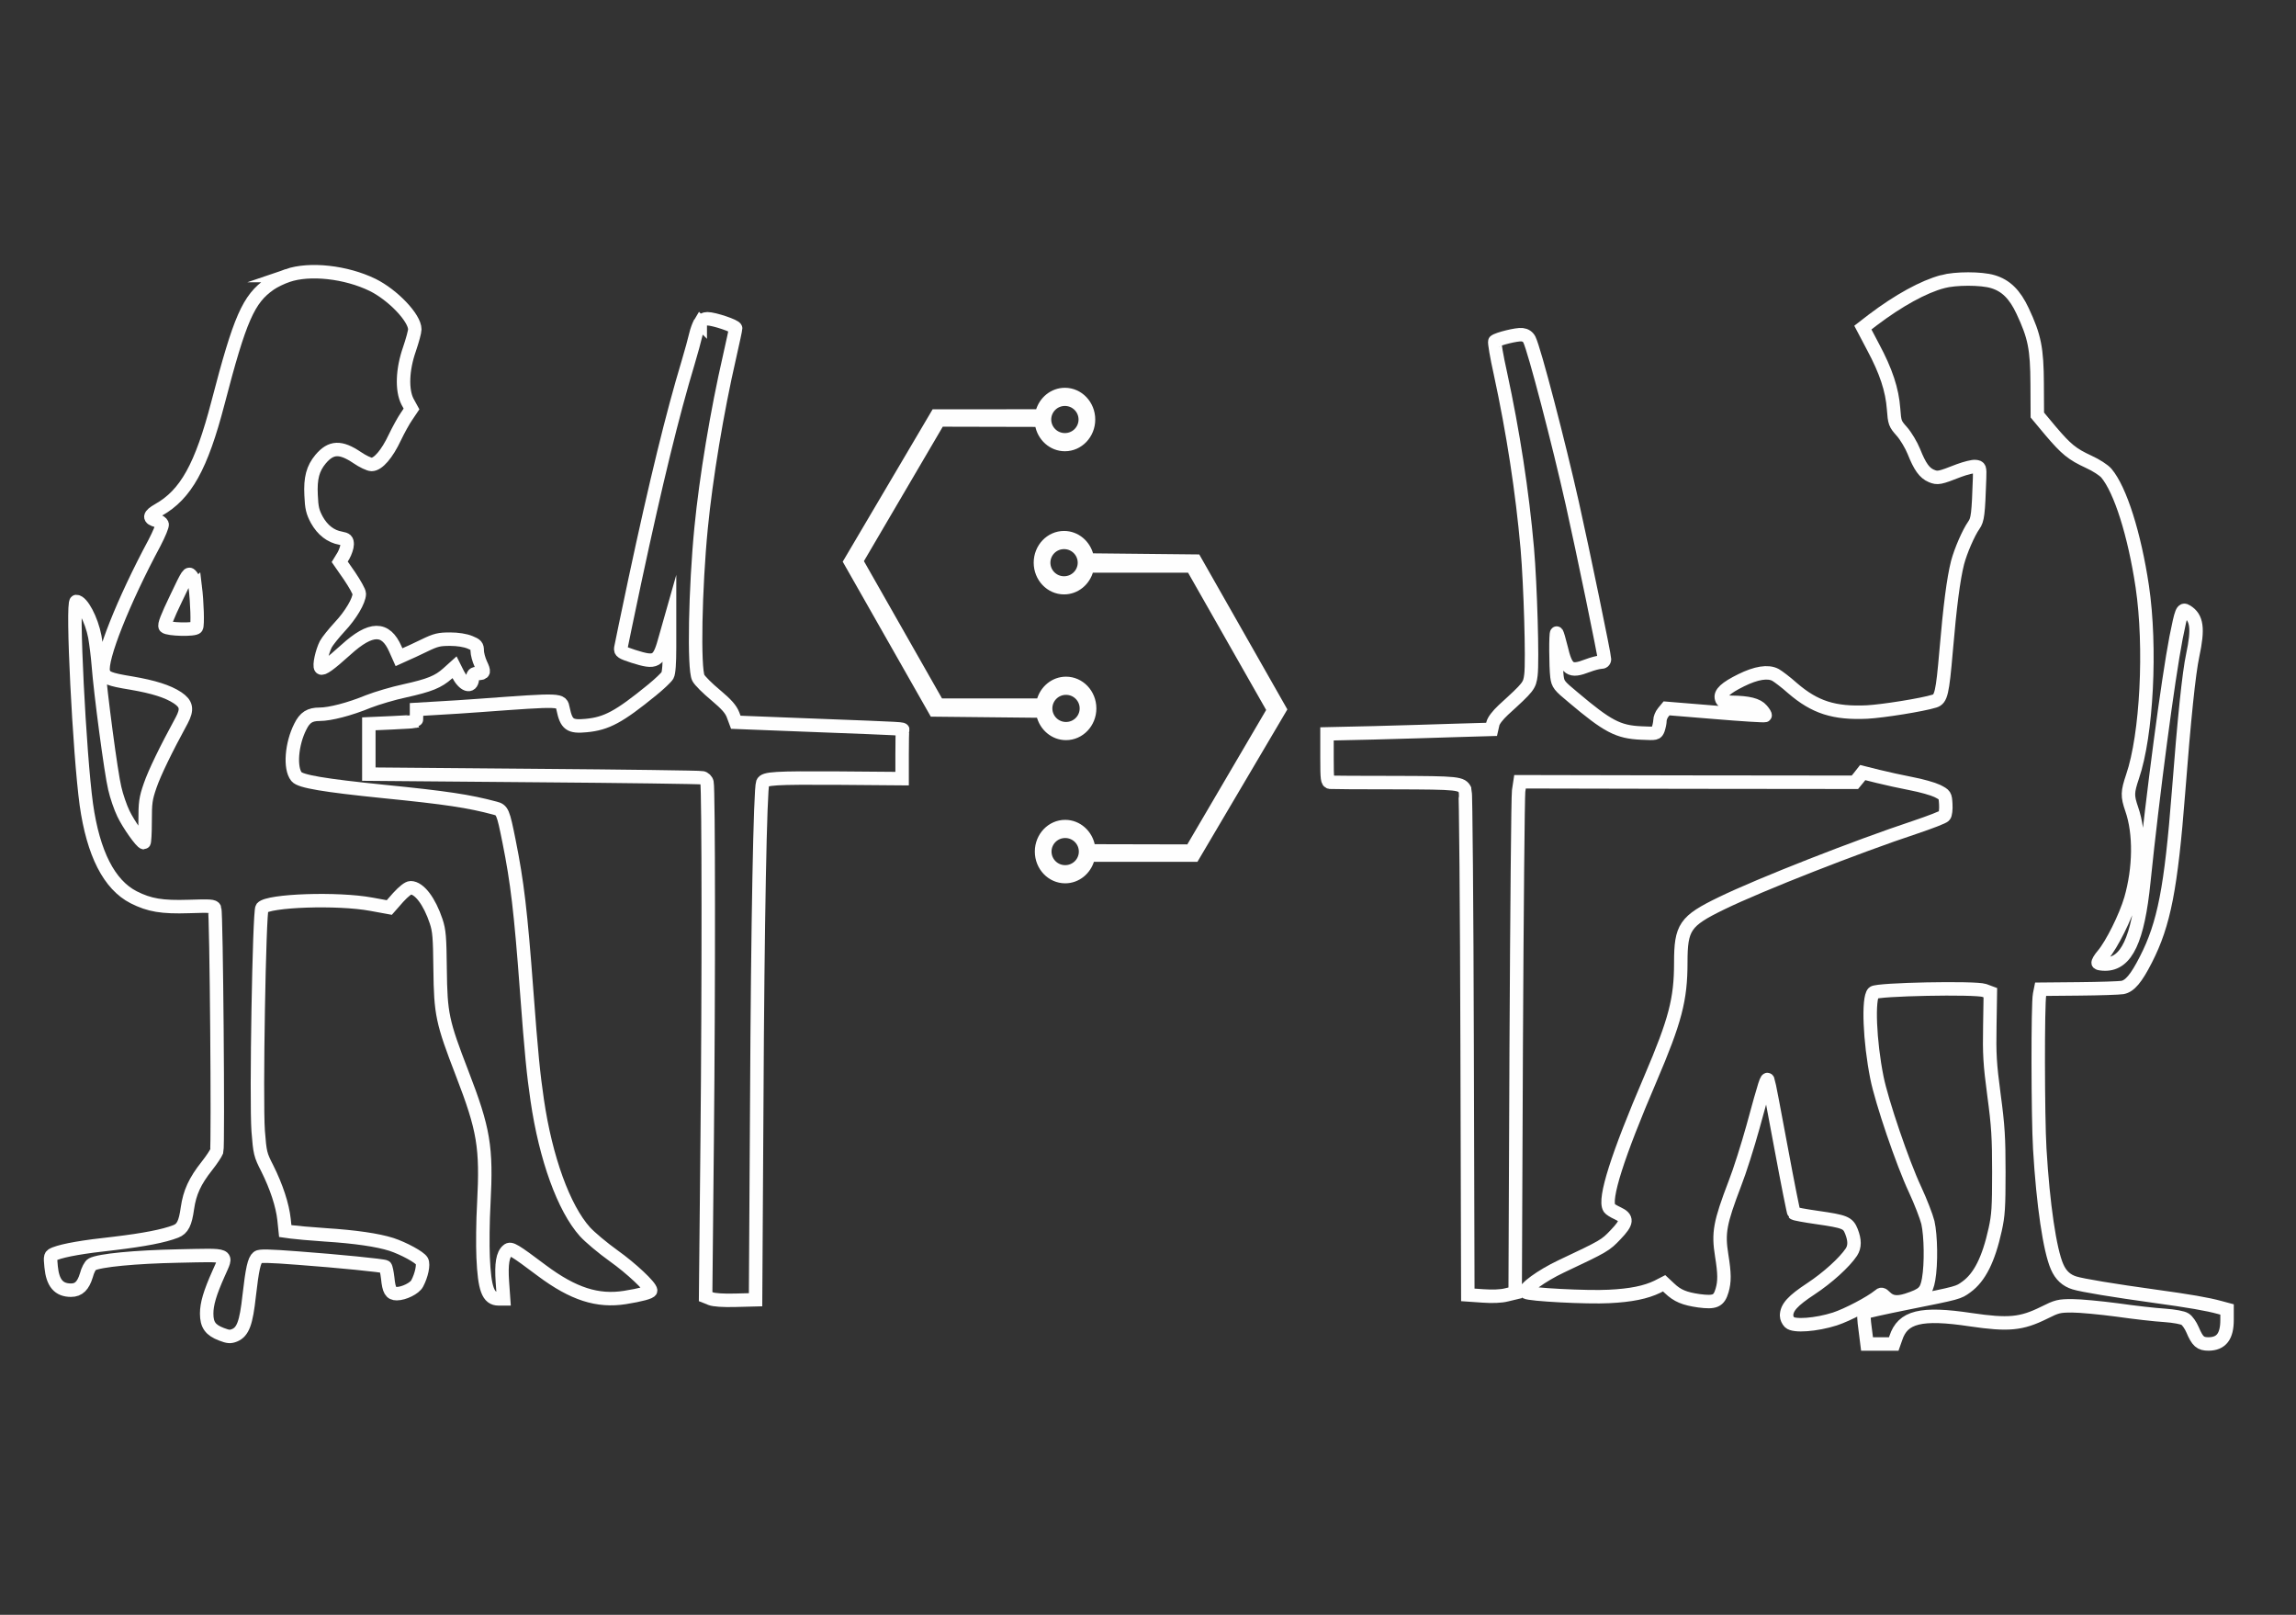 <?xml version="1.0" encoding="UTF-8"?>
<!DOCTYPE svg PUBLIC "-//W3C//DTD SVG 1.1//EN" "http://www.w3.org/Graphics/SVG/1.1/DTD/svg11.dtd">
<!-- Creator: CorelDRAW -->
<svg xmlns="http://www.w3.org/2000/svg" xml:space="preserve" width="43.349mm" height="30.48mm" version="1.1" style="shape-rendering:geometricPrecision; text-rendering:geometricPrecision; image-rendering:optimizeQuality; fill-rule:evenodd; clip-rule:evenodd"
viewBox="0 0 4334.92 3048"
 xmlns:xlink="http://www.w3.org/1999/xlink"
 xmlns:xodm="http://www.corel.com/coreldraw/odm/2003">
 <rect x="0" y="0" width="4334.92" height="3048" fill="#333333" stroke="none"/>
 <defs>
  <style type="text/css">
   <![CDATA[
    .str1 {stroke:#FEFEFE;stroke-width:8.47;stroke-miterlimit:28.654}
    .str0 {stroke:#FEFEFE;stroke-width:25.4;stroke-miterlimit:28.654}
    .fil0 {fill:none;fill-rule:nonzero}
    .fil1 {fill:#FEFEFE}
   ]]>
  </style>
 </defs>
 <g id="Capa_x0020_1">
  <path class="fil0 str0" d="M542.81 520.13c-10.81,3.6 -25.54,10.8 -33.07,16.04 -40.6,28.16 -56.65,64.5 -98.23,224.29 -31.43,120.49 -60.58,172.88 -112.31,202.02 -18.34,10.48 -18.99,16.04 -2.62,20.3 4.26,0.98 8.51,3.93 9.5,6.55 0.98,2.62 -5.57,18.33 -14.41,35.36 -59.26,110.34 -102.48,219.7 -96.59,243.28 2.95,11.13 10.48,14.41 52.72,21.28 42.23,7.21 69.08,15.72 87.42,27.83 17.03,11.46 18.99,21.61 7.86,42.57 -30.13,55.33 -51.41,99.21 -59.59,123.11 -8.52,24.56 -9.5,32.09 -9.5,67.45 0,22.27 -0.98,40.27 -2.29,40.27 -4.59,0 -29.14,-34.7 -38.64,-54.68 -5.56,-11.46 -13.1,-33.07 -16.37,-47.8 -6.88,-27.5 -27.18,-180.74 -31.11,-233.13 -1.3,-16.37 -4.25,-39.95 -6.54,-53.04 -6.23,-32.42 -24.23,-66.47 -35.04,-66.47 -8.51,0 5.9,287.81 18.99,383.09 13.1,92.66 43.22,151.6 89.39,175.17 29.8,15.06 53.37,18.99 104.12,17.36 40.6,-1.31 46.82,-0.99 48.79,3.6 3.27,7.86 6.87,449.23 3.93,458.4 -1.64,4.25 -9.83,16.7 -18.67,27.83 -22.59,28.48 -32.41,50.09 -36.67,79.56 -3.93,28.49 -9.17,38.97 -21.94,43.88 -22.59,8.84 -60.57,16.04 -115.25,22.59 -60.57,6.55 -95.28,12.77 -112.64,19.32 -9.49,3.93 -9.49,3.93 -7.53,24.88 2.95,30.78 14.41,44.21 37.66,44.21 14.4,0 22.92,-8.52 28.81,-27.84 2.62,-10.15 7.53,-19.31 10.81,-20.95 14.07,-7.53 80.87,-14.08 163.38,-15.72 98.88,-1.96 92.01,-4.91 75.64,32.75 -16.7,37.32 -22.6,57.95 -22.6,75.96 0,21.28 7.21,31.1 27.84,38.96 12.77,4.91 16.7,5.24 24.88,1.97 15.72,-6.55 21.94,-23.25 27.5,-74.33 5.9,-51.41 9.5,-67.45 16.38,-73.01 3.6,-2.95 20.3,-2.62 75.96,1.63 74.98,5.57 161.09,14.08 164.69,16.37 1.31,0.99 3.28,10.48 4.59,21.61 2.29,22.92 5.89,29.14 17.02,29.14 13.43,0 34.06,-10.15 38.64,-19.31 8.19,-15.39 12.44,-35.69 8.84,-42.24 -3.93,-7.2 -34.71,-23.9 -57.63,-31.43 -25.86,-8.19 -67.77,-14.41 -124.42,-18.01 -28.81,-1.97 -57.63,-4.59 -64.17,-5.57l-11.79 -1.64 -2.29 -21.93c-2.95,-26.85 -14.08,-61.23 -31.76,-96.59 -13.1,-25.54 -13.76,-28.82 -17.03,-70.07 -4.26,-59.27 1.97,-414.85 7.2,-421.4 11.79,-14.08 142.76,-18.67 206.28,-6.88l34.06 6.22 16.69 -18.99c10.48,-11.46 19.32,-18.33 23.58,-18.33 16.37,0 35.69,25.86 48.13,63.19 5.89,17.68 6.88,29.8 7.53,90.7 0.98,84.47 3.93,98.88 41.59,196.45 40.92,106.09 46.49,138.83 40.92,245.57 -1.96,33.4 -2.29,78.91 -1.31,101.51 2.62,60.24 9.5,78.58 29.14,78.58l9.5 0 -2.29 -32.42c-2.29,-33.72 0.65,-51.73 10.15,-59.26 5.56,-4.91 12.44,-0.66 64.83,38.63 58.94,43.88 104.78,58.61 156.51,50.43 29.14,-4.59 48.46,-9.82 48.46,-13.1 0,-7.53 -36.67,-41.91 -69.74,-65.48 -20.63,-14.74 -45.19,-35.37 -54.36,-45.52 -39.94,-44.53 -74,-138.5 -90.04,-248.19 -7.2,-49.11 -11.13,-87.75 -19.97,-206.28 -11.13,-150.28 -18.01,-206.6 -33.07,-281.58 -11.46,-57.3 -12.77,-59.92 -26.85,-63.52 -48.79,-13.1 -92.01,-19.65 -210.21,-31.44 -112.96,-11.46 -157.16,-18.99 -164.37,-27.83 -13.09,-16.04 -9.49,-61.88 7.21,-94.62 8.51,-17.36 18,-23.25 36.34,-23.25 19.65,0 56.65,-9.5 92.33,-24.23 16.05,-6.22 46.83,-15.39 68.44,-19.97 47.15,-10.48 63.19,-17.03 80.87,-32.75l13.1 -11.78 6.55 13.09c11.13,21.29 25.54,26.2 27.17,9.17 0.99,-8.84 2.3,-10.48 9.83,-10.48 12.77,-0.33 13.42,-2.29 5.89,-18.33 -3.6,-7.86 -6.55,-18.99 -6.55,-24.56 0,-9.17 -1.64,-11.13 -13.75,-16.04 -8.84,-3.61 -22.92,-5.9 -37.33,-5.9 -20.63,0 -26.85,1.31 -49.11,12.12 -14.41,6.87 -30.78,14.73 -36.67,17.02l-10.81 4.91 -6.87 -15.39c-18.34,-41.91 -46.17,-41.58 -93.32,1.31 -30.78,27.84 -44.2,37.33 -47.48,34.06 -3.6,-3.61 2.29,-30.45 9.5,-44.53 2.94,-5.57 14.73,-20.3 26.19,-32.75 20.63,-21.93 37,-49.44 37,-62.54 0,-3.6 -8.19,-18.33 -18.34,-33.39l-18.66 -26.85 7.2 -11.79c3.61,-6.55 6.88,-16.04 6.88,-20.95 0,-8.19 -1.64,-9.83 -12.12,-11.79 -18.99,-3.28 -34.38,-15.39 -45.18,-34.71 -7.86,-14.73 -9.82,-22.26 -10.81,-46.49 -1.63,-32.09 3.28,-50.43 18.01,-68.11 19.65,-23.25 37.66,-23.9 68.76,-2.94 10.48,7.2 22.92,13.09 27.51,13.09 12.11,0 29.14,-19.64 43.87,-51.08 6.88,-14.4 16.7,-32.08 21.94,-39.61l9.49 -14.08 -7.53 -13.76c-11.13,-21.61 -9.82,-60.57 3.61,-98.88 5.56,-16.37 10.15,-33.07 10.15,-37.65 0,-21.61 -41.26,-64.83 -79.57,-83.82 -50.42,-24.56 -118.85,-32.09 -160.77,-17.68l0.01 0zm-174.19 587.4c3.6,29.14 4.91,72.36 2.29,76.62 -3.28,5.24 -53.7,3.93 -58.94,-1.31 -2.62,-2.62 3.93,-18.99 20.3,-53.05 23.25,-48.78 23.58,-49.44 29.14,-42.56 3.28,3.93 6.22,13.1 7.2,20.3l0.01 0z"/>
  <path class="fil0 str0" d="M3667.77 531.58c-36.02,9.5 -83.49,35.69 -131.95,72.37l-18.67 14.4 19.32 36.67c24.56,45.84 36.02,80.88 38.64,116.57 1.96,26.52 2.62,28.16 15.72,42.89 7.53,8.51 17.68,25.54 22.59,37.66 11.46,28.81 19.97,40.6 33.07,46.16 11.79,4.91 15.39,4.26 52.06,-10.15 12.44,-4.58 26.52,-8.18 31.11,-7.53 8.18,0.98 8.51,1.64 7.85,22.27 -2.29,67.77 -3.6,78.25 -10.8,88.4 -10.15,14.41 -24.89,48.46 -30.78,70.73 -7.86,31.1 -14.41,82.51 -21.61,166.66 -6.87,79.89 -9.49,90.69 -21.94,94.62 -22.92,7.21 -97.24,18.99 -127.04,20.63 -62.54,2.95 -98.88,-8.84 -140.79,-44.86 -12.44,-11.13 -27.18,-22.26 -32.42,-25.21 -14.08,-7.53 -36.34,-3.93 -64.83,10.15 -29.14,14.41 -40.27,24.56 -37,34.38 1.64,5.9 4.92,6.88 18.99,7.21 31.44,0.32 48.79,4.58 56.98,14.4 4.25,4.91 7.2,9.82 6.22,10.48 -0.98,0.98 -43.22,-1.64 -93.97,-5.89l-92.01 -7.53 -6.22 7.53c-3.6,4.25 -6.22,11.13 -6.22,15.06 0,4.25 -1.64,11.79 -3.28,16.7 -3.27,8.51 -3.6,8.51 -32.09,7.2 -43.87,-1.96 -63.52,-12.44 -128.68,-67.45 -26.52,-21.94 -28.48,-24.56 -30.45,-38.96 -2.29,-18.34 -2.61,-84.48 -0.32,-82.19 0.98,0.98 4.58,13.1 7.86,26.52 10.15,42.9 17.02,47.81 50.09,35.04 9.5,-3.6 20.63,-6.55 24.89,-6.55 4.58,0 7.2,-1.97 7.2,-5.89 0,-7.21 -40.6,-203.99 -60.57,-293.05 -25.54,-113.95 -71.71,-291.08 -81.21,-310.08 -2.62,-5.23 -7.53,-8.51 -13.75,-9.16 -9.17,-1.31 -46.17,7.86 -51.4,12.44 -1.31,0.98 3.27,28.49 10.47,60.57 23.91,110.67 41.26,222.65 50.75,330.71 5.9,68.1 10.15,212.5 6.88,238.36 -2.62,20.63 -3.93,22.27 -52.06,66.14 -11.13,10.48 -18.66,20.3 -19.97,26.52l-2.3 10.15 -67.77 1.97c-37.33,1.31 -107.07,3.27 -155.2,4.58l-87.75 1.97 0 45.51c0,40.6 0.65,45.18 5.89,45.84 2.95,0.33 57.96,0.65 121.8,0.65 120.5,0.33 126.72,0.99 132.94,14.08 1.31,3.28 3.27,219.05 3.93,479.36l1.31 473.46 28.48 1.96c18.01,1.31 34.38,0.66 44.53,-1.96l16.37 -3.93 1.97 -464.95c1.31,-255.72 3.27,-472.8 4.58,-482.3l2.62 -17.35 315.97 0.65 316.29 0.33 7.54 -9.17 7.2 -9.16 28.81 7.2c15.72,3.93 44.2,10.15 62.87,13.75 18.99,3.6 40.93,9.82 49.11,13.75 14.74,7.53 15.06,7.86 16.05,24.89 0.65,9.82 -0.66,19.64 -2.62,21.93 -1.97,2.62 -26.85,12.12 -55.01,21.61 -109.69,36.35 -292.72,108.06 -366.07,143.74 -68.75,33.4 -76.61,44.86 -76.61,111.98 0,69.42 -10.48,109.37 -57.3,219.05 -62.54,145.71 -88.41,227.57 -77.6,243.94 1.31,2.29 8.18,6.54 15.39,9.82 19.64,9.17 18.99,17.02 -3.61,40.6 -19.31,20.3 -20.95,21.28 -102.81,59.92 -36.67,17.35 -72.03,42.89 -66.46,48.46 4.58,4.58 116.23,10.47 156.83,8.18 41.59,-1.96 69.75,-7.86 91.36,-18.33l12.76 -6.55 10.15 9.49c14.74,14.08 28.16,19.65 55.67,23.58 30.12,3.93 37.65,0.65 43.54,-19.32 4.92,-16.7 4.92,-31.76 -0.65,-66.14 -6.88,-42.89 -3.6,-61.23 24.88,-135.88 9.17,-23.25 24.23,-71.06 34.06,-106.42 23.57,-86.44 26.19,-94.3 28.48,-88.4 1.31,2.62 12.12,59.92 24.56,127.04 12.44,67.12 23.57,122.78 24.56,123.77 0.98,1.31 20.95,4.91 43.87,8.18 52.39,7.53 57.96,9.82 64.5,26.2 6.55,16.69 6.55,28.81 0,38.96 -13.09,19.65 -44.85,48.46 -76.61,69.41 -34.38,22.6 -45.84,35.37 -45.84,50.76 0,3.92 2.62,9.49 5.56,12.44 8.19,8.18 50.43,4.91 85.46,-6.22 24.23,-7.86 68.11,-31.11 83.17,-43.55 4.58,-4.26 6.22,-3.93 12.11,1.96 10.15,10.15 21.94,11.79 40.93,5.9 31.11,-10.15 36.67,-15.39 40.93,-38.97 5.24,-29.79 4.26,-82.18 -1.31,-107.39 -2.95,-11.79 -13.75,-39.62 -24.23,-62.21 -23.58,-50.1 -63.19,-166.66 -72.03,-211.19 -13.76,-68.44 -17.03,-150.29 -6.55,-160.44 6.55,-6.55 192.52,-10.15 209.22,-4.26l11.46 4.26 -0.98 62.21c-0.98,53.7 0,71.7 7.86,130.97 7.86,58.28 9.17,80.55 9.17,145.7 0,66.47 -0.99,81.21 -6.88,108.06 -12.44,56.64 -29.47,90.37 -54.35,108.37 -15.39,11.14 -13.75,10.81 -113.62,30.78 -42.24,8.51 -77.93,16.37 -79.24,17.68 -1.31,1.31 -0.65,15.06 1.64,30.78l3.6 28.49 25.22 0 25.21 0 3.93 -11.14c13.09,-40.27 47.47,-48.78 141.44,-34.7 71.06,10.48 95.61,8.18 138.51,-13.1 24.23,-12.11 28.15,-13.1 53.04,-13.1 14.73,0 53.04,3.61 85.13,7.86 32.09,4.59 72.36,9.17 89.39,10.15 18.01,1.31 34.38,4.26 38.63,7.21 4.26,2.62 10.48,11.46 14.08,19.97 9.5,22.26 14.74,26.85 30.45,26.85 23.91,-0.33 34.71,-14.41 34.71,-45.51l0 -19.65 -13.42 -3.6c-23.58,-6.55 -58.29,-12.45 -122.46,-21.29 -78.26,-10.8 -137.52,-20.62 -152.26,-25.21 -15.06,-4.58 -25.86,-14.4 -32.74,-30.45 -13.75,-31.1 -26.52,-117.22 -32.74,-222.65 -3.6,-60.25 -3.93,-275.36 -0.33,-291.41l1.97 -9.82 72.03 -0.66c39.62,-0.32 76.62,-1.63 82.51,-2.62 13.75,-2.61 25.87,-16.69 44.2,-52.71 34.38,-67.12 47.48,-134.9 61.56,-315.64 10.8,-139.81 19.65,-225.27 26.85,-258.67 10.8,-50.75 8.18,-71.05 -11.46,-83.16 -8.19,-5.24 -9.82,-0.99 -19.97,49.76 -15.39,79.9 -43.55,292.72 -60.91,460.69 -11.13,110.02 -32.74,155.53 -73.01,155.53 -5.89,0 -12.12,-0.98 -13.1,-1.96 -0.98,-1.31 2.95,-8.19 9.17,-15.39 16.37,-19.32 42.57,-71.71 52.39,-105.43 16.7,-58.29 17.68,-124.1 1.64,-169.94 -8.52,-24.88 -8.19,-31.76 1.63,-61.23 26.85,-78.25 35.36,-244.26 18.34,-358.86 -14.74,-98.23 -41.26,-182.37 -67.78,-213.81 -5.24,-5.89 -19.32,-15.06 -33.07,-21.28 -31.76,-14.73 -42.56,-23.58 -72.36,-58.61l-24.89 -29.8 -0.32 -58.93c-0.33,-66.8 -4.91,-89.39 -27.51,-137.52 -14.73,-31.44 -31.76,-48.13 -56.31,-55.34 -21.61,-6.55 -70.4,-6.55 -94.63,0l0 0z"/>
  <path class="fil0 str0" d="M1322.08 608.86c-2.62,4.25 -6.55,14.73 -8.51,23.25 -1.96,8.84 -8.51,32.41 -14.41,52.38 -29.46,97.58 -60.57,224.62 -100.19,409.94 -14.08,66.47 -26.19,124.75 -26.85,128.68 -0.98,6.88 1.64,8.51 23.58,15.72 43.54,13.75 48.13,11.13 60.9,-36.02l7.53 -26.52 0 45.84c0,30.12 -1.31,48.13 -3.93,52.71 -2.29,3.93 -15.39,16.38 -29.47,27.83 -61.88,50.43 -85.46,63.2 -124.09,66.8 -30.78,2.95 -37.33,-1.96 -43.55,-31.76 -3.6,-17.68 -0.33,-17.68 -157.16,-6.22 -23.25,1.64 -59.92,4.26 -80.88,5.24l-38.64 2.29 0 11.13c0,6.22 -0.32,11.46 -0.65,11.46 -0.66,0.33 -20.96,1.31 -45.19,2.62l-44.2 1.96 0 47.48 0 47.48 311.06 2.62c171.24,1.31 314.33,3.27 318.26,4.25 4.25,0.66 8.18,4.59 9.16,8.85 2.95,13.42 3.28,378.5 0.33,675.48l-2.94 295.01 9.82 3.93c5.89,2.29 22.92,3.6 46.82,2.94l37.65 -0.98 2.29 -374.9c1.64,-337.91 6.55,-588.39 11.14,-600.83 3.27,-8.51 22.59,-9.5 143.08,-8.84l120.17 0.98 0 -44.53c0,-24.23 0.33,-45.18 0.98,-46.82 0.98,-2.95 8.19,-2.62 -163.71,-9.17l-151.27 -5.89 -5.24 -14.08c-4.26,-10.81 -12.12,-19.65 -33.07,-37.33 -15.07,-12.44 -29.8,-27.18 -32.42,-32.41 -8.84,-17.03 -5.89,-169.94 5.24,-283.23 9.17,-93.97 30.12,-220.36 53.7,-322.84 6.22,-27.51 11.46,-51.74 11.46,-53.7 0,-4.26 -40.6,-18.01 -53.37,-18.01 -5.57,0 -10.48,2.62 -13.43,7.2l0 0.01z"/>
  <path class="fil1 str1" d="M1961.47 1322.46l-185.42 0 -149.83 -263.38 151.32 -257.94 180.75 0.41c4.38,26.1 26.11,45.93 52.26,45.93 29.3,0 53.06,-24.92 53.06,-55.65 0,-30.74 -23.76,-55.66 -53.06,-55.66 -24.16,0 -44.55,16.93 -50.97,40.1 -0.04,0.14 -0.08,0.28 -0.11,0.42l-196.23 0.07 -167.28 283.45 163.91 288.26 201.29 2.08c5.73,24.25 26.62,42.23 51.52,42.23 29.3,0 53.06,-24.92 53.06,-55.66 0,-30.74 -23.76,-55.66 -53.06,-55.66 -24.48,0 -45.08,17.37 -51.21,41zm49.08 -500.8c-16.58,0 -30.02,-13.36 -30.02,-29.83 0,-16.48 13.44,-29.84 30.02,-29.84 16.57,0 30.01,13.36 30.01,29.84 0,16.47 -13.44,29.83 -30.01,29.83zm2.13 545.3c-16.58,0 -30.02,-13.36 -30.02,-29.84 0,-16.48 13.44,-29.84 30.02,-29.84 16.57,0 30.01,13.36 30.01,29.84 0,16.48 -13.44,29.84 -30.01,29.84z"/>
  <path class="fil1 str1" d="M2060.18 1076.72l185.41 -0.01 149.84 263.39 -151.32 257.94 -180.75 -0.41c-4.38,-26.1 -26.11,-45.93 -52.26,-45.93 -29.31,0 -53.07,24.91 -53.07,55.65 0,30.74 23.76,55.66 53.07,55.66 24.16,0 44.55,-16.94 50.97,-40.11 0.04,-0.13 0.08,-0.27 0.11,-0.41l196.22 -0.07 167.29 -283.45 -163.92 -288.27 -201.29 -2.07c-5.73,-24.25 -26.61,-42.23 -51.51,-42.23 -29.3,0 -53.06,24.92 -53.06,55.66 0,30.74 23.76,55.65 53.06,55.65 24.47,0.01 45.08,-17.37 51.21,-40.99zm-49.08 500.79c16.58,0 30.02,13.36 30.02,29.84 0,16.48 -13.44,29.84 -30.02,29.84 -16.58,0 -30.01,-13.36 -30.02,-29.84 0.01,-16.48 13.44,-29.84 30.02,-29.84zm-2.13 -545.29c16.58,0 30.02,13.36 30.02,29.84 0,16.48 -13.44,29.84 -30.02,29.84 -16.58,0 -30.01,-13.36 -30.01,-29.84 0,-16.48 13.44,-29.84 30.01,-29.84z"/>
 </g>
</svg>
